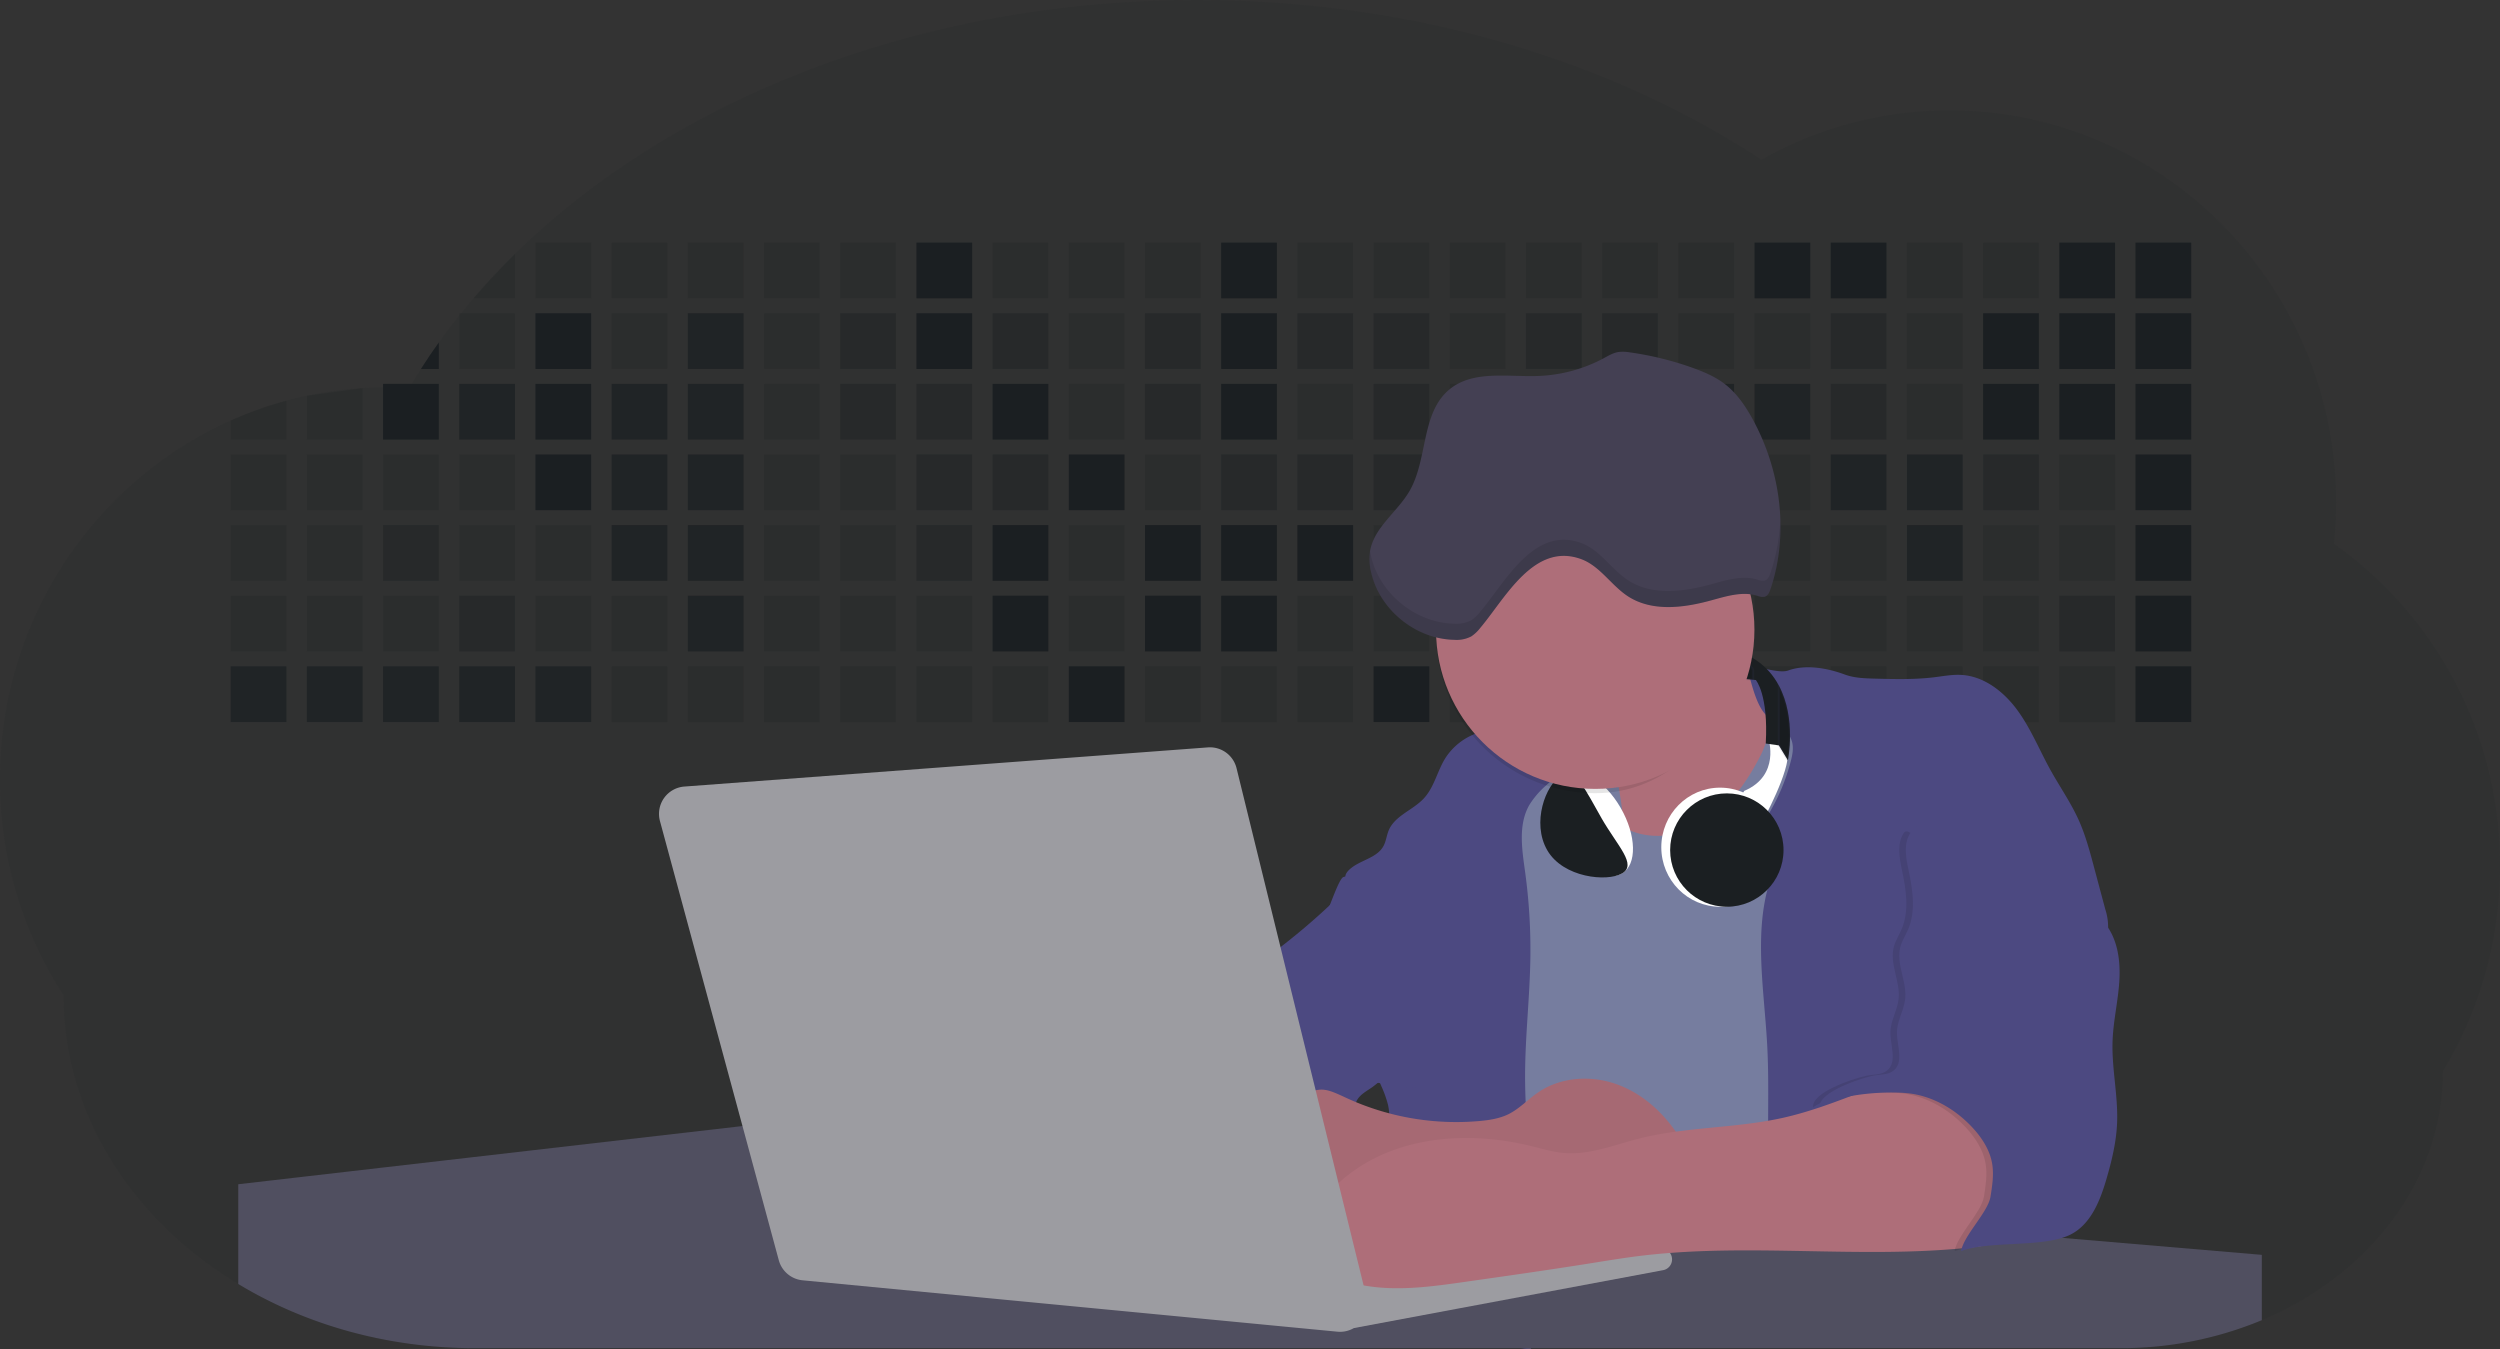 <svg id="aa7bae02-e79e-4d6b-a496-aba15f39787c" data-name="Layer 1" xmlns="http://www.w3.org/2000/svg" width="1144" height="617.32" viewBox="0 0 1144 617.32"><rect x="0" y="0" width="1144" height="617.32" fill="#333333" stroke="none"/><title>developer activity</title><path d="M1172,537.57a181.92,181.92,0,0,1-6.85,49.6,180.06,180.06,0,0,1-19.27,44.28c0,50.1-33.82,93.4-82.91,114a167.3,167.3,0,0,1-64.73,12.8H245.17c-40.25,0-77.55-10.86-108.14-29.36A185.76,185.76,0,0,1,112.2,711c-34-29.22-55.08-69.6-55.08-114.2A180.5,180.5,0,0,1,28,498.08c0-73.36,43.39-136.44,105.55-164.29a174.52,174.52,0,0,1,25.51-9.12q4.63-1.26,9.36-2.26a175.39,175.39,0,0,1,25.51-3.5q4.65-.29,9.35-.33H205c3.46,0,6.89.12,10.3.32l1.12-1.9q2.06-3.44,4.22-6.81,3.9-6.14,8.18-12.1,4.48-6.29,9.35-12.38l.83-1q2.76-3.44,5.64-6.8,9-10.49,19-20.35c72.11-70.68,185.08-116.18,312.08-116.18,98.82,0,189.15,27.55,258.34,73.07A174.18,174.18,0,0,1,920,191.86c97.74,0,177,80.37,177,179.51a184.9,184.9,0,0,1-1,18.78A180,180,0,0,1,1172,537.57Z" transform="translate(-28 -141.34)" fill="#1b1f22" opacity="0.1"/><path d="M263.66,257.52v20.35h-19Q253.59,267.39,263.66,257.52Z" transform="translate(-28 -141.34)" fill="#1b1f22" opacity="0.2"/><rect x="245.02" y="111.02" width="25.51" height="25.51" fill="#1b1f22" opacity="0.2"/><rect x="279.88" y="111.02" width="25.51" height="25.51" fill="#1b1f22" opacity="0.2"/><rect x="314.75" y="111.02" width="25.51" height="25.51" fill="#1b1f22" opacity="0.2"/><rect x="349.61" y="111.02" width="25.51" height="25.51" fill="#1b1f22" opacity="0.2"/><rect x="384.48" y="111.02" width="25.51" height="25.51" fill="#1b1f22" opacity="0.2"/><rect x="419.35" y="111.02" width="25.51" height="25.51" fill="#1b1f22"/><rect x="454.21" y="111.02" width="25.51" height="25.51" fill="#1b1f22" opacity="0.2"/><rect x="489.08" y="111.02" width="25.51" height="25.51" fill="#1b1f22" opacity="0.2"/><rect x="523.94" y="111.02" width="25.51" height="25.51" fill="#1b1f22" opacity="0.2"/><rect x="558.81" y="111.02" width="25.51" height="25.51" fill="#1b1f22"/><rect x="593.68" y="111.02" width="25.51" height="25.51" fill="#1b1f22" opacity="0.2"/><rect x="628.54" y="111.02" width="25.51" height="25.51" fill="#1b1f22" opacity="0.2"/><rect x="663.41" y="111.02" width="25.51" height="25.51" fill="#1b1f22" opacity="0.2"/><rect x="698.28" y="111.02" width="25.51" height="25.51" fill="#1b1f22" opacity="0.2"/><rect x="733.14" y="111.02" width="25.51" height="25.51" fill="#1b1f22" opacity="0.2"/><rect x="768.01" y="111.02" width="25.51" height="25.51" fill="#1b1f22" opacity="0.2"/><rect x="802.87" y="111.02" width="25.51" height="25.51" fill="#1b1f22"/><rect x="837.74" y="111.02" width="25.51" height="25.51" fill="#1b1f22"/><rect x="872.61" y="111.02" width="25.51" height="25.51" fill="#1b1f22" opacity="0.2"/><rect x="907.47" y="111.02" width="25.51" height="25.51" fill="#1b1f22" opacity="0.2"/><rect x="942.34" y="111.02" width="25.51" height="25.51" fill="#1b1f22"/><rect x="977.2" y="111.02" width="25.51" height="25.51" fill="#1b1f22"/><path d="M228.8,298.08v12.1h-8.18Q224.52,304,228.8,298.08Z" transform="translate(-28 -141.34)" fill="#1b1f22"/><rect x="210.15" y="143.33" width="25.51" height="25.51" fill="#1b1f22" opacity="0.2"/><rect x="245.02" y="143.33" width="25.51" height="25.51" fill="#1b1f22"/><rect x="279.88" y="143.33" width="25.51" height="25.51" fill="#1b1f22" opacity="0.2"/><rect x="314.75" y="143.33" width="25.51" height="25.51" fill="#1b1f22" opacity="0.7"/><rect x="349.61" y="143.33" width="25.51" height="25.51" fill="#1b1f22" opacity="0.2"/><rect x="384.48" y="143.33" width="25.51" height="25.51" fill="#1b1f22" opacity="0.4"/><rect x="419.35" y="143.33" width="25.51" height="25.51" fill="#1b1f22"/><rect x="454.21" y="143.33" width="25.51" height="25.51" fill="#1b1f22" opacity="0.4"/><rect x="489.08" y="143.33" width="25.51" height="25.51" fill="#1b1f22" opacity="0.2"/><rect x="523.94" y="143.33" width="25.51" height="25.51" fill="#1b1f22" opacity="0.4"/><rect x="558.81" y="143.33" width="25.51" height="25.51" fill="#1b1f22"/><rect x="593.68" y="143.33" width="25.51" height="25.51" fill="#1b1f22" opacity="0.4"/><rect x="628.54" y="143.33" width="25.51" height="25.51" fill="#1b1f22" opacity="0.4"/><rect x="663.41" y="143.33" width="25.51" height="25.51" fill="#1b1f22" opacity="0.2"/><rect x="698.28" y="143.33" width="25.51" height="25.51" fill="#1b1f22" opacity="0.4"/><rect x="733.14" y="143.33" width="25.51" height="25.51" fill="#1b1f22" opacity="0.4"/><rect x="768.01" y="143.33" width="25.51" height="25.51" fill="#1b1f22" opacity="0.2"/><rect x="802.87" y="143.33" width="25.51" height="25.51" fill="#1b1f22" opacity="0.2"/><rect x="837.74" y="143.33" width="25.51" height="25.51" fill="#1b1f22" opacity="0.4"/><rect x="872.61" y="143.33" width="25.51" height="25.51" fill="#1b1f22" opacity="0.2"/><rect x="907.47" y="143.33" width="25.51" height="25.51" fill="#1b1f22"/><rect x="942.34" y="143.33" width="25.51" height="25.51" fill="#1b1f22"/><rect x="977.2" y="143.33" width="25.51" height="25.51" fill="#1b1f22"/><path d="M159.06,324.67V342.5H133.55v-8.71A174.52,174.52,0,0,1,159.06,324.67Z" transform="translate(-28 -141.34)" fill="#1b1f22" opacity="0.2"/><polygon points="165.93 177.57 165.93 201.16 140.42 201.16 140.42 181.07 165.93 177.57" fill="#1b1f22" opacity="0.2"/><rect x="175.28" y="175.65" width="25.51" height="25.51" fill="#1b1f22"/><rect x="210.15" y="175.65" width="25.51" height="25.51" fill="#1b1f22" opacity="0.7"/><rect x="245.02" y="175.65" width="25.51" height="25.51" fill="#1b1f22"/><rect x="279.88" y="175.65" width="25.51" height="25.51" fill="#1b1f22" opacity="0.7"/><rect x="314.75" y="175.65" width="25.51" height="25.51" fill="#1b1f22" opacity="0.7"/><rect x="349.61" y="175.65" width="25.51" height="25.51" fill="#1b1f22" opacity="0.2"/><rect x="384.48" y="175.65" width="25.51" height="25.51" fill="#1b1f22" opacity="0.4"/><rect x="419.35" y="175.65" width="25.51" height="25.51" fill="#1b1f22" opacity="0.4"/><rect x="454.21" y="175.65" width="25.51" height="25.51" fill="#1b1f22"/><rect x="489.08" y="175.65" width="25.51" height="25.51" fill="#1b1f22" opacity="0.2"/><rect x="523.94" y="175.65" width="25.51" height="25.51" fill="#1b1f22" opacity="0.4"/><rect x="558.81" y="175.65" width="25.51" height="25.51" fill="#1b1f22"/><rect x="593.68" y="175.65" width="25.51" height="25.51" fill="#1b1f22" opacity="0.2"/><rect x="628.54" y="175.65" width="25.51" height="25.51" fill="#1b1f22" opacity="0.4"/><rect x="663.41" y="175.65" width="25.51" height="25.51" fill="#1b1f22" opacity="0.2"/><rect x="698.28" y="175.65" width="25.51" height="25.51" fill="#1b1f22"/><rect x="733.14" y="175.65" width="25.51" height="25.51" fill="#1b1f22" opacity="0.2"/><rect x="768.01" y="175.65" width="25.51" height="25.51" fill="#1b1f22" opacity="0.7"/><rect x="802.87" y="175.65" width="25.51" height="25.51" fill="#1b1f22" opacity="0.7"/><rect x="837.74" y="175.65" width="25.51" height="25.51" fill="#1b1f22" opacity="0.4"/><rect x="872.61" y="175.65" width="25.51" height="25.51" fill="#1b1f22" opacity="0.2"/><rect x="907.47" y="175.65" width="25.51" height="25.51" fill="#1b1f22"/><rect x="942.34" y="175.65" width="25.51" height="25.51" fill="#1b1f22"/><rect x="977.2" y="175.65" width="25.51" height="25.51" fill="#1b1f22"/><rect x="105.55" y="207.96" width="25.51" height="25.51" fill="#1b1f22" opacity="0.2"/><rect x="140.42" y="207.96" width="25.51" height="25.51" fill="#1b1f22" opacity="0.2"/><rect x="175.28" y="207.96" width="25.51" height="25.51" fill="#1b1f22" opacity="0.2"/><rect x="210.15" y="207.96" width="25.51" height="25.51" fill="#1b1f22" opacity="0.2"/><rect x="245.02" y="207.96" width="25.51" height="25.51" fill="#1b1f22"/><rect x="279.88" y="207.96" width="25.51" height="25.51" fill="#1b1f22" opacity="0.7"/><rect x="314.75" y="207.96" width="25.51" height="25.51" fill="#1b1f22" opacity="0.7"/><rect x="349.61" y="207.96" width="25.51" height="25.51" fill="#1b1f22" opacity="0.2"/><rect x="384.48" y="207.96" width="25.51" height="25.51" fill="#1b1f22" opacity="0.2"/><rect x="419.35" y="207.96" width="25.51" height="25.51" fill="#1b1f22" opacity="0.4"/><rect x="454.21" y="207.96" width="25.51" height="25.51" fill="#1b1f22" opacity="0.4"/><rect x="489.08" y="207.96" width="25.51" height="25.51" fill="#1b1f22"/><rect x="523.94" y="207.96" width="25.51" height="25.51" fill="#1b1f22" opacity="0.2"/><rect x="558.81" y="207.96" width="25.51" height="25.51" fill="#1b1f22" opacity="0.4"/><rect x="593.68" y="207.96" width="25.51" height="25.51" fill="#1b1f22" opacity="0.4"/><rect x="628.54" y="207.96" width="25.51" height="25.51" fill="#1b1f22" opacity="0.4"/><rect x="663.41" y="207.96" width="25.51" height="25.51" fill="#1b1f22" opacity="0.4"/><rect x="698.28" y="207.96" width="25.51" height="25.51" fill="#1b1f22" opacity="0.2"/><rect x="733.14" y="207.96" width="25.51" height="25.51" fill="#1b1f22" opacity="0.2"/><rect x="768.01" y="207.96" width="25.51" height="25.51" fill="#1b1f22" opacity="0.2"/><rect x="802.87" y="207.96" width="25.51" height="25.51" fill="#1b1f22" opacity="0.2"/><rect x="837.74" y="207.96" width="25.51" height="25.51" fill="#1b1f22" opacity="0.7"/><rect x="872.61" y="207.96" width="25.51" height="25.51" fill="#1b1f22" opacity="0.7"/><rect x="907.47" y="207.96" width="25.51" height="25.51" fill="#1b1f22" opacity="0.4"/><rect x="942.34" y="207.96" width="25.51" height="25.51" fill="#1b1f22" opacity="0.2"/><rect x="977.2" y="207.96" width="25.51" height="25.51" fill="#1b1f22"/><rect x="105.55" y="240.28" width="25.51" height="25.51" fill="#1b1f22" opacity="0.2"/><rect x="140.42" y="240.28" width="25.51" height="25.51" fill="#1b1f22" opacity="0.2"/><rect x="175.28" y="240.28" width="25.51" height="25.51" fill="#1b1f22" opacity="0.4"/><rect x="210.15" y="240.28" width="25.51" height="25.51" fill="#1b1f22" opacity="0.2"/><rect x="245.02" y="240.28" width="25.51" height="25.51" fill="#1b1f22" opacity="0.2"/><rect x="279.88" y="240.28" width="25.51" height="25.51" fill="#1b1f22" opacity="0.7"/><rect x="314.75" y="240.28" width="25.51" height="25.51" fill="#1b1f22" opacity="0.7"/><rect x="349.61" y="240.28" width="25.51" height="25.51" fill="#1b1f22" opacity="0.2"/><rect x="384.48" y="240.28" width="25.51" height="25.51" fill="#1b1f22" opacity="0.2"/><rect x="419.35" y="240.28" width="25.51" height="25.51" fill="#1b1f22" opacity="0.4"/><rect x="454.21" y="240.28" width="25.51" height="25.51" fill="#1b1f22"/><rect x="489.08" y="240.28" width="25.51" height="25.51" fill="#1b1f22" opacity="0.2"/><rect x="523.94" y="240.28" width="25.51" height="25.51" fill="#1b1f22"/><rect x="558.81" y="240.28" width="25.51" height="25.51" fill="#1b1f22"/><rect x="593.68" y="240.28" width="25.51" height="25.51" fill="#1b1f22"/><rect x="628.54" y="240.28" width="25.51" height="25.51" fill="#1b1f22" opacity="0.2"/><rect x="663.41" y="240.28" width="25.51" height="25.51" fill="#1b1f22"/><rect x="698.28" y="240.28" width="25.51" height="25.51" fill="#1b1f22" opacity="0.2"/><rect x="733.14" y="240.28" width="25.51" height="25.51" fill="#1b1f22" opacity="0.2"/><rect x="768.01" y="240.28" width="25.51" height="25.51" fill="#1b1f22" opacity="0.2"/><rect x="802.87" y="240.28" width="25.51" height="25.51" fill="#1b1f22" opacity="0.2"/><rect x="837.74" y="240.28" width="25.51" height="25.51" fill="#1b1f22" opacity="0.2"/><rect x="872.61" y="240.28" width="25.51" height="25.51" fill="#1b1f22" opacity="0.7"/><rect x="907.47" y="240.28" width="25.51" height="25.51" fill="#1b1f22" opacity="0.2"/><rect x="942.34" y="240.28" width="25.51" height="25.51" fill="#1b1f22" opacity="0.2"/><rect x="977.2" y="240.28" width="25.51" height="25.51" fill="#1b1f22"/><rect x="105.55" y="272.59" width="25.51" height="25.51" fill="#1b1f22" opacity="0.2"/><rect x="140.42" y="272.59" width="25.51" height="25.51" fill="#1b1f22" opacity="0.2"/><rect x="175.28" y="272.59" width="25.51" height="25.51" fill="#1b1f22" opacity="0.2"/><rect x="210.15" y="272.59" width="25.51" height="25.51" fill="#1b1f22" opacity="0.4"/><rect x="245.02" y="272.59" width="25.51" height="25.51" fill="#1b1f22" opacity="0.2"/><rect x="279.88" y="272.59" width="25.51" height="25.51" fill="#1b1f22" opacity="0.2"/><rect x="314.75" y="272.59" width="25.51" height="25.51" fill="#1b1f22" opacity="0.7"/><rect x="349.61" y="272.59" width="25.51" height="25.51" fill="#1b1f22" opacity="0.2"/><rect x="384.48" y="272.59" width="25.51" height="25.51" fill="#1b1f22" opacity="0.2"/><rect x="419.35" y="272.59" width="25.51" height="25.51" fill="#1b1f22" opacity="0.2"/><rect x="454.21" y="272.59" width="25.51" height="25.51" fill="#1b1f22"/><rect x="489.08" y="272.59" width="25.51" height="25.51" fill="#1b1f22" opacity="0.2"/><rect x="523.94" y="272.59" width="25.51" height="25.51" fill="#1b1f22"/><rect x="558.81" y="272.59" width="25.51" height="25.51" fill="#1b1f22"/><rect x="593.68" y="272.59" width="25.51" height="25.51" fill="#1b1f22" opacity="0.2"/><rect x="628.54" y="272.59" width="25.51" height="25.51" fill="#1b1f22" opacity="0.2"/><rect x="663.41" y="272.59" width="25.51" height="25.51" fill="#1b1f22" opacity="0.2"/><rect x="698.28" y="272.59" width="25.51" height="25.51" fill="#1b1f22" opacity="0.2"/><rect x="733.14" y="272.59" width="25.51" height="25.51" fill="#1b1f22" opacity="0.2"/><rect x="768.01" y="272.59" width="25.51" height="25.51" fill="#1b1f22" opacity="0.2"/><rect x="802.87" y="272.59" width="25.51" height="25.51" fill="#1b1f22" opacity="0.2"/><rect x="837.74" y="272.59" width="25.51" height="25.51" fill="#1b1f22" opacity="0.2"/><rect x="872.61" y="272.59" width="25.51" height="25.51" fill="#1b1f22" opacity="0.2"/><rect x="907.47" y="272.59" width="25.51" height="25.51" fill="#1b1f22" opacity="0.2"/><rect x="942.34" y="272.59" width="25.51" height="25.51" fill="#1b1f22" opacity="0.4"/><rect x="977.2" y="272.59" width="25.51" height="25.51" fill="#1b1f22"/><rect x="105.55" y="304.91" width="25.51" height="25.51" fill="#1b1f22" opacity="0.7"/><rect x="140.42" y="304.91" width="25.51" height="25.51" fill="#1b1f22" opacity="0.7"/><rect x="175.28" y="304.91" width="25.51" height="25.51" fill="#1b1f22" opacity="0.7"/><rect x="210.15" y="304.91" width="25.51" height="25.51" fill="#1b1f22" opacity="0.7"/><rect x="245.02" y="304.91" width="25.51" height="25.51" fill="#1b1f22" opacity="0.7"/><rect x="279.88" y="304.91" width="25.51" height="25.51" fill="#1b1f22" opacity="0.2"/><rect x="314.75" y="304.91" width="25.51" height="25.51" fill="#1b1f22" opacity="0.2"/><rect x="349.61" y="304.91" width="25.51" height="25.51" fill="#1b1f22" opacity="0.2"/><rect x="384.48" y="304.91" width="25.51" height="25.51" fill="#1b1f22" opacity="0.2"/><rect x="419.35" y="304.91" width="25.51" height="25.51" fill="#1b1f22" opacity="0.2"/><rect x="454.21" y="304.91" width="25.51" height="25.51" fill="#1b1f22" opacity="0.2"/><rect x="489.08" y="304.91" width="25.51" height="25.51" fill="#1b1f22"/><rect x="523.94" y="304.91" width="25.51" height="25.51" fill="#1b1f22" opacity="0.2"/><rect x="558.81" y="304.91" width="25.51" height="25.51" fill="#1b1f22" opacity="0.2"/><rect x="593.68" y="304.91" width="25.51" height="25.51" fill="#1b1f22" opacity="0.2"/><rect x="628.54" y="304.91" width="25.51" height="25.51" fill="#1b1f22"/><rect x="663.41" y="304.91" width="25.51" height="25.51" fill="#1b1f22" opacity="0.2"/><rect x="698.28" y="304.91" width="25.51" height="25.51" fill="#1b1f22" opacity="0.2"/><rect x="733.14" y="304.91" width="25.51" height="25.51" fill="#1b1f22" opacity="0.2"/><rect x="768.01" y="304.91" width="25.51" height="25.51" fill="#1b1f22" opacity="0.2"/><rect x="802.87" y="304.91" width="25.51" height="25.51" fill="#1b1f22" opacity="0.2"/><rect x="837.74" y="304.91" width="25.51" height="25.51" fill="#1b1f22" opacity="0.2"/><rect x="872.61" y="304.91" width="25.51" height="25.51" fill="#1b1f22" opacity="0.2"/><rect x="907.47" y="304.91" width="25.51" height="25.51" fill="#1b1f22" opacity="0.2"/><rect x="942.34" y="304.91" width="25.51" height="25.51" fill="#1b1f22" opacity="0.2"/><rect x="977.2" y="304.91" width="25.51" height="25.51" fill="#1b1f22"/><circle cx="734.52" cy="363.89" r="34.87" fill="#767d9f"/><path d="M760.71,460.87q5.22,22.78,8.86,45.9c.73,4.58,1.38,9.41-.28,13.74-1.39,3.61-4.22,6.43-6.44,9.59s-3.9,7.21-2.55,10.83,5.29,5.6,9.05,6.62c10.76,2.9,22.23.79,32.94-2.35a53.29,53.29,0,0,0,13.81-5.72c4.54-2.88,8.26-6.88,11.68-11,15.61-18.93,25.83-41.65,35.45-64.23a39.12,39.12,0,0,1-33.11-13.34c-3.94-4.63-6.83-11.08-4.61-16.74-6.51,3.57-14.24,3.81-21.25,6.25a75.49,75.49,0,0,0-12.5,6.15q-7.18,4.15-14.28,8.46C772.07,458.29,767,461.19,760.71,460.87Z" transform="translate(-28 -141.34)" fill="#ae6e79"/><path d="M833.64,487.05c-6.11,11.89-14.06,23.32-25.41,30.4s-26.63,9-38,2c-5.6-3.42-9.84-8.62-14.73-13s-11-8.13-17.57-7.56c-7.24.63-12.91,6.28-17.76,11.69-7.36,8.22-14.47,16.79-19.68,26.52-10,18.7-12.37,40.56-11.93,61.76s3.51,42.29,3.58,63.49c.1,26.08-4.32,51.95-8.79,77.64,41.1-5.06,82.25,6,123.44,10.19,26.36,2.71,52.92,2.65,79.42,2.58,4.66,0,9.62-.12,13.5-2.7a18.2,18.2,0,0,0,5.59-6.64c3.66-6.75,5.13-14.45,6.15-22.06,2.59-19.22,2.67-38.68,2.74-58.08.18-47,.35-94.17-5.62-140.8-1.47-11.47-3.35-23-7.75-33.73s-11.58-20.6-21.62-26.35c-6.45-3.7-21.4-10.14-29-6.41C841.67,460.15,837.73,479.09,833.64,487.05Z" transform="translate(-28 -141.34)" fill="#767d9f"/><path d="M836.68,619.77c-1.55-29-7.86-59.95,5.57-85.69,3.3-6.32-8.54-14.21-4.88-20.33a92.08,92.08,0,0,0,10.06-23.93c.76-2.89,1.37-5.95.65-8.85-1.33-5.29-6.56-8.44-11-11.66-4.9-3.56-7.42-14.41-9-20.28s12.57,1.2,18.26-.89c7.9-2.89,17.94-1.07,25.82,1.86,4.4,1.62,9.18,1.76,13.87,1.88,9.11.24,18.25.47,27.29-.65,4.06-.51,8.13-1.28,12.21-1.05,10.41.59,19.46,7.71,25.62,16.13s10.08,18.23,15.13,27.35c4.21,7.6,9.23,14.78,12.82,22.69,3.18,7,5.19,14.52,7.18,22l5.13,19.19a25.58,25.58,0,0,1,1.26,8.51c-.26,3.07-1.62,5.93-3,8.66A164.12,164.12,0,0,1,971,603.2c-10.79,13.23-23.89,25.16-30.3,41-2.5,6.17-3.89,12.73-5.16,19.27a707.94,707.94,0,0,0-10.9,79.15,174.2,174.2,0,0,0-36.52-12.21,177.61,177.61,0,0,0-19-3c-5.59-.58-12.8.52-18.12-1-8.9-2.53-9.88-17.58-11.23-25.46-2.16-12.55-2.59-25.32-2.67-38C837,648.53,837.45,634.14,836.68,619.77Z" transform="translate(-28 -141.34)" fill="#4c4981"/><path d="M641.23,565.54c4.21,24,8.85,48.07,18,70.62-.23.22-.46.42-.69.62-.81.69-1.65,1.34-2.53,2-2.05,1.44-4.3,2.66-6,4.54a8,8,0,0,0-1.5,2.45,5.48,5.48,0,0,0,0,4.47c-4.77,2.11-10.31,1.46-15.66,1.26-4.61-.17-9.08,0-12.78,2.53-5.14,3.54-6.69,10.34-7.52,16.52q-.46,3.38-.79,6.77-.32,3.15-.52,6.32a188.61,188.61,0,0,0-.19,21q.08,1.92.21,3.84c-16.34-.39-31.23-8.91-45.32-17.19-3.22-1.89-6.54-3.88-8.63-7A15.8,15.8,0,0,1,555,674c0-.51.09-1,.16-1.52a41.58,41.58,0,0,1,2.29-8.68,107.2,107.2,0,0,1,19.19-32.65c3.58-4.18,7.61-8.27,9.28-13.52.73-2.29,1-4.72,1.74-7,3.32-9.88,15.3-14.55,19.4-24.14,1-2.29,1.46-4.8,2.7-7a17.63,17.63,0,0,1,4.25-4.75c.73-.61,1.49-1.2,2.24-1.79q10.54-8.26,20.31-17.45,1.82-1.71,3.6-3.46A59.48,59.48,0,0,0,641.23,565.54Z" transform="translate(-28 -141.34)" fill="#4c4981"/><path d="M742,494.56c-1.44,1.52-3,2.95-4.53,4.37l-.41.37-1.62,1.5a39,39,0,0,0-7.55,8.79l-.17.28c-5.1,9.13-3.21,20.37-1.79,30.74a261.55,261.55,0,0,1,2.37,39c-.26,18-2.38,35.88-2.42,53.86,0,4.08.09,8.15.27,12.23.29,6.63.79,13.25,1.39,19.87.65,7.26,1.43,14.51,2.16,21.76.58,5.61,1.13,11.21,1.59,16.81.23,2.9.45,5.79.63,8.69.21,3.4.38,6.81.48,10.21h0c.07,2.16.11,4.31.11,6.47,0,1.23,0,2.45,0,3.67q0,3.51-.19,7-.2,4.49-.61,9c-.31,3.27-.86,6.84-3.16,9.14-.14.14-.29.27-.44.4l-3.24-.4a332.72,332.72,0,0,0-67.3-1.2c.49-3.38.94-6.75,1.38-10.14.2-1.6.4-3.21.59-4.82q.33-2.76.63-5.52c.23-2,.44-4,.64-6q.78-7.73,1.37-15.47.87-11.29,1.32-22.62.22-5.41.34-10.83.17-6.72.16-13.45,0-6.54-.11-13.1c0-1.44-.06-2.88-.18-4.31a27.35,27.35,0,0,0-.53-3.83,49.87,49.87,0,0,0-3-8.48c-.22-.52-.43-1-.64-1.55-.12-.27-.23-.55-.34-.82,5.76-5.13,9.86-12,13.8-18.76,6.39-10.89,12.93-22.26,14-34.84s-5.18-26.71-17.2-30.55c-3.27-1-6.73-1.28-10.1-1.87-3.18-.56-9.81-1.83-13.49-4.11q-3,3.08-6,6.05a22.15,22.15,0,0,1,2.17-8.71l1.42.07a2.71,2.71,0,0,1-.16-1c0-1.07.74-2.28,2.32-3.62,4.71-4,12.12-4.89,15.09-10.3,1.24-2.25,1.45-4.93,2.45-7.29,2.87-6.73,11.11-9.21,16.07-14.59s6.2-13,10.21-19a28.62,28.62,0,0,1,12-10c.4-.19.81-.38,1.22-.55,8.3-3.55,18.16-4.36,26.76-4.34,3.34,0,12,.1,16.24,1.79a5.32,5.32,0,0,1,1.85,1.13C752.37,480.61,745.34,491,742,494.56Z" transform="translate(-28 -141.34)" fill="#4c4981"/><path d="M642.72,542.69a60.88,60.88,0,0,1,46.74,4.87c7.2,4,13.66,9.58,17.62,16.78,5.95,10.8,5.69,23.82,5.27,36.15-.21,6.17-.48,12.56-3.2,18.1C706,625,700.06,629.4,694,633a42.24,42.24,0,0,1-12.32,5.33c-6.72,1.46-13.7.22-20.47-1-7.36-1.36-15.26-3-20.37-8.48-3-3.18-4.64-7.31-6.26-11.35q-3.49-8.75-7-17.48c-4.05-10.11-5.42-18.52-.07-28.37,2.43-4.49,5.4-8.69,7.8-13.21C636.51,556.14,640.81,543.28,642.72,542.69Z" transform="translate(-28 -141.34)" fill="#4c4981"/><path d="M1063,715.56v29.9a167.3,167.3,0,0,1-64.73,12.8H728.58c-.14.14-.29.27-.44.4l-3.24-.4H245.17c-40.25,0-77.55-10.86-108.14-29.36V683.25l230.72-26.63.18,0L502.29,668l34.77,3,18.06,1.53,37.38,3.17,19.23,1.63,28,2.38,3.94.33,20.18,1.71L691.23,684l38.5,3.26,64.18,5.45,45.15,3.83,74.14,6.29,14.1,1.19,1.52.13,1.32.11,18.62,1.58,20.44,1.74,2.37.2Z" transform="translate(-28 -141.34)" fill="#504f60"/><polygon points="764 573.12 474.86 523.77 463.65 580.46 596.19 596.33 637 601.44 749.26 579.33 764 573.12" fill="#9c9ca1"/><path d="M642.33,739.94l144.86-27.23a5,5,0,0,1,5.94,4.93h0a5,5,0,0,1-4.09,4.93L647.57,749.06Z" transform="translate(-28 -141.34)" fill="#9c9ca1"/><path d="M705.17,654.31c4.51-.42,9.08-1.13,13.14-3.13,5-2.49,8.89-6.78,13.52-9.94,10.18-7,23.8-7.94,35.47-3.92s21.41,12.63,28.23,22.91c4.53,6.85,7.93,15.59,4.73,23.15a30.51,30.51,0,0,1-4.12,6.44l-8.34,10.9a29,29,0,0,1-5.66,6.09c-3.12,2.27-7,3.2-10.82,3.76-10.15,1.48-20.48.64-30.71,1.32-17.57,1.17-34.73,6.83-52.34,6.64-10.12-.11-20.11-2.15-30-4.19l-43.77-9c-7.62-1.56-16.23-3.84-19.82-10.75-1.61-3.11-1.91-6.71-2.1-10.21-.52-9.64,0-20.36,6.68-27.31,6.28-6.52,16.21-8.58,23.71-13.4,9.18-5.91,12.21-4,21.89.44A120,120,0,0,0,705.17,654.31Z" transform="translate(-28 -141.34)" fill="#ae6e79"/><path d="M705.17,654.31c4.51-.42,9.08-1.13,13.14-3.13,5-2.49,8.89-6.78,13.52-9.94,10.18-7,23.8-7.94,35.47-3.92s21.41,12.63,28.23,22.91c4.53,6.85,7.93,15.59,4.73,23.15a30.51,30.51,0,0,1-4.12,6.44l-8.34,10.9a29,29,0,0,1-5.66,6.09c-3.12,2.27-7,3.2-10.82,3.76-10.15,1.48-20.48.64-30.71,1.32-17.57,1.17-34.73,6.83-52.34,6.64-10.12-.11-20.11-2.15-30-4.19l-43.77-9c-7.62-1.56-16.23-3.84-19.82-10.75-1.61-3.11-1.91-6.71-2.1-10.21-.52-9.64,0-20.36,6.68-27.31,6.28-6.52,16.21-8.58,23.71-13.4,9.18-5.91,12.21-4,21.89.44A120,120,0,0,0,705.17,654.31Z" transform="translate(-28 -141.34)" opacity="0.05"/><path d="M880.94,640.6c-12.28,4.75-24.63,9.52-37.49,12.35-21.56,4.75-44.12,4-65.51,9.43-11.3,2.88-22.53,7.52-34.14,6.58-5.19-.42-10.2-2-15.25-3.2-28.37-7-60.62-4.73-83.66,13.27-7.88,6.15-14.33,13.82-20.18,22a14.7,14.7,0,0,0,5.91,21.88A86.62,86.62,0,0,0,659,730.48c13.13,1.16,26.32-.7,39.38-2.56,19.38-2.75,38.77-5.51,58.1-8.6,6.94-1.11,13.88-2.26,20.86-3.14,50.23-6.35,101.37,1.37,151.73-3.93,5.09-.54,10.27-1.24,14.9-3.41,11.72-5.5,17.52-20,15.1-32.74s-11.76-23.33-23-29.83c-9.42-5.47-19.58-7.68-30.07-10C896.26,634,890.32,637,880.94,640.6Z" transform="translate(-28 -141.34)" fill="#ae6e79"/><path d="M988.67,564.44c5.54,7.26,6.72,17,6.12,26.09s-2.76,18.08-3.08,27.21c-.44,12.52,2.58,25,2.07,37.48-.36,8.73-2.43,17.29-4.88,25.67-2.89,9.89-7.07,20.52-16.2,25.27-12.12,6.31-37.54,2.76-50.29,7.7,1.16-7.23,12.28-17.7,13.44-24.93.8-5,1.61-10.14.75-15.15-1.1-6.39-4.85-12.06-9.3-16.78-7.08-7.51-16.32-13.16-26.47-15s-35-.33-43.12,6.08c-1-6.62,17.6-13,24.14-14.43,3.26-.73,7-.32,9.61-2.39,5-3.92,1.37-11.73,1.61-18,.19-5,3.11-9.58,3.7-14.58,1-8-4.22-16.15-2.17-24,.76-2.9,2.45-5.45,3.62-8.21,3.56-8.45,2-18.09.1-27.07-1.18-5.64-2.33-12,.81-16.81,2.91-4.49,11.17,11.5,16.46,10.76,17.47-2.45,33.28-15.4,47.39-4.8,7.19,5.4,8.13,11,11,18.71C976.77,554.6,984,558.36,988.67,564.44Z" transform="translate(-28 -141.34)" opacity="0.1"/><path d="M991.67,564.44c5.54,7.26,6.72,17,6.12,26.09s-2.76,18.08-3.08,27.21c-.44,12.52,2.58,25,2.07,37.48-.36,8.73-2.43,17.29-4.88,25.67-2.89,9.89-7.07,20.52-16.2,25.27-12.12,6.31-37.54,2.76-50.29,7.7,1.16-7.23,12.28-17.7,13.44-24.93.8-5,1.61-10.14.75-15.15-1.1-6.39-4.85-12.06-9.3-16.78-7.08-7.51-16.32-13.16-26.47-15s-35-.33-43.12,6.08c-1-6.62,17.6-13,24.14-14.43,3.26-.73,7-.32,9.61-2.39,5-3.92,1.37-11.73,1.61-18,.19-5,3.11-9.58,3.7-14.58,1-8-4.22-16.15-2.17-24,.76-2.9,2.45-5.45,3.62-8.21,3.56-8.45,2-18.09.1-27.07-1.18-5.64-2.33-12,.81-16.81,2.91-4.49,8.6-6.19,13.89-6.94a68.42,68.42,0,0,1,50,12.9c7.19,5.4,8.13,11,11,18.71C979.77,554.6,987,558.36,991.67,564.44Z" transform="translate(-28 -141.34)" fill="#4c4981"/><path d="M330,517.06,384.37,718a12.55,12.55,0,0,0,10.91,9.21L640,750.72a12.54,12.54,0,0,0,13.38-15.48L593.84,492.86a12.54,12.54,0,0,0-13.12-9.51L341.13,501.27A12.54,12.54,0,0,0,330,517.06Z" transform="translate(-28 -141.34)" fill="#9c9ca1"/><ellipse cx="787.11" cy="387.68" rx="26.9" ry="27.25" fill="#fff"/><path d="M837.2,479.31s5.67,16.86-11.06,23.95L824,507l10.48,10.34S847.4,493.77,846,485.4C846,485.4,844,476.9,837.2,479.31Z" transform="translate(-28 -141.34)" fill="#fff"/><circle cx="790.2" cy="388.99" r="25.94" fill="#1b1f22"/><path d="M846.13,489.23l-4.12-6.8-6-.85c1.28-22.39-4.53-29.06-4.53-29.06l-1.35-.13-5.88-.57-11.06-11.48v-3.26c15.54,1.85,24.13,9.23,28.77,17.88C850.16,470.14,846.13,489.23,846.13,489.23Z" transform="translate(-28 -141.34)" fill="#1b1f22"/><path d="M830.18,448.27v4.12l-5.88-.57-11.06-11.48S830.35,444.17,830.18,448.27Z" transform="translate(-28 -141.34)" stroke="#4c4981" stroke-miterlimit="10" opacity="0.1"/><path d="M846.13,489.23l-4.12-6.8V455C850.16,470.14,846.13,489.23,846.13,489.23Z" transform="translate(-28 -141.34)" stroke="#4c4981" stroke-miterlimit="10" opacity="0.1"/><ellipse cx="757.11" cy="518.2" rx="14.43" ry="26.32" transform="translate(-185.67 306.64) rotate(-30)" fill="#fff"/><path d="M761,516c7.27,12.59,16.19,21,9.29,25s-27,2-34.27-10.6-.67-30,6.23-34S753.72,503.38,761,516Z" transform="translate(-28 -141.34)" fill="#1b1f22"/><path d="M825.73,425.3c0,40.23-27.53,79-67.76,79a72.85,72.85,0,0,1,0-145.7C798.2,358.64,825.73,385.06,825.73,425.3Z" transform="translate(-28 -141.34)" opacity="0.1"/><circle cx="729.97" cy="288.15" r="72.85" fill="#ae6e79"/><path d="M751.57,397.21c8.67,3.19,13.8,12.15,21.58,17.14,11,7,25.32,5.19,37.88,1.73,7-1.91,14.32-4.24,21.21-2.12a6,6,0,0,0,3.23.46c1.5-.43,2.24-2.09,2.73-3.57,8.52-25.4,4.69-54.17-8.17-77.67-3.32-6.06-7.3-11.92-12.78-16.13-4.32-3.31-9.4-5.48-14.52-7.33a145,145,0,0,0-28.88-7.13,17.94,17.94,0,0,0-5.27-.17c-2.41.39-4.57,1.69-6.72,2.85A68.78,68.78,0,0,1,732,313.38c-14,.53-30-2.77-40.79,6.21-13,10.77-9.76,31.78-18.19,46.4-5.58,9.67-16.34,16.69-18.11,27.7a25.57,25.57,0,0,0,.63,10.07c4.12,16.94,20.52,30.06,38,30.37a14.42,14.42,0,0,0,7.76-1.59,17.55,17.55,0,0,0,4.09-3.89C716.84,415.09,729.94,389.25,751.57,397.21Z" transform="translate(-28 -141.34)" fill="#444053"/><path d="M838.2,403.48c-.49,1.48-1.23,3.14-2.73,3.57a6,6,0,0,1-3.23-.46c-6.89-2.12-14.25.21-21.2,2.12-12.57,3.46-26.92,5.31-37.88-1.73-7.79-5-12.91-14-21.59-17.14-21.63-8-34.73,17.88-46.21,31.44a17.55,17.55,0,0,1-4.09,3.89,14.42,14.42,0,0,1-7.76,1.59c-17.42-.31-33.83-13.43-38-30.37-.23-1-.43-2-.58-3,0,.09,0,.17-.05.26a25.57,25.57,0,0,0,.63,10.07c4.12,16.94,20.53,30.06,38,30.37a14.42,14.42,0,0,0,7.76-1.59,17.55,17.55,0,0,0,4.09-3.89c11.48-13.56,24.58-39.4,46.21-31.44,8.68,3.19,13.8,12.15,21.59,17.14,11,7,25.31,5.19,37.88,1.73,7-1.91,14.31-4.24,21.2-2.12a6,6,0,0,0,3.23.46c1.5-.43,2.24-2.09,2.73-3.57a90.29,90.29,0,0,0,4.48-32.26A88.8,88.8,0,0,1,838.2,403.48Z" transform="translate(-28 -141.34)" opacity="0.1"/></svg>